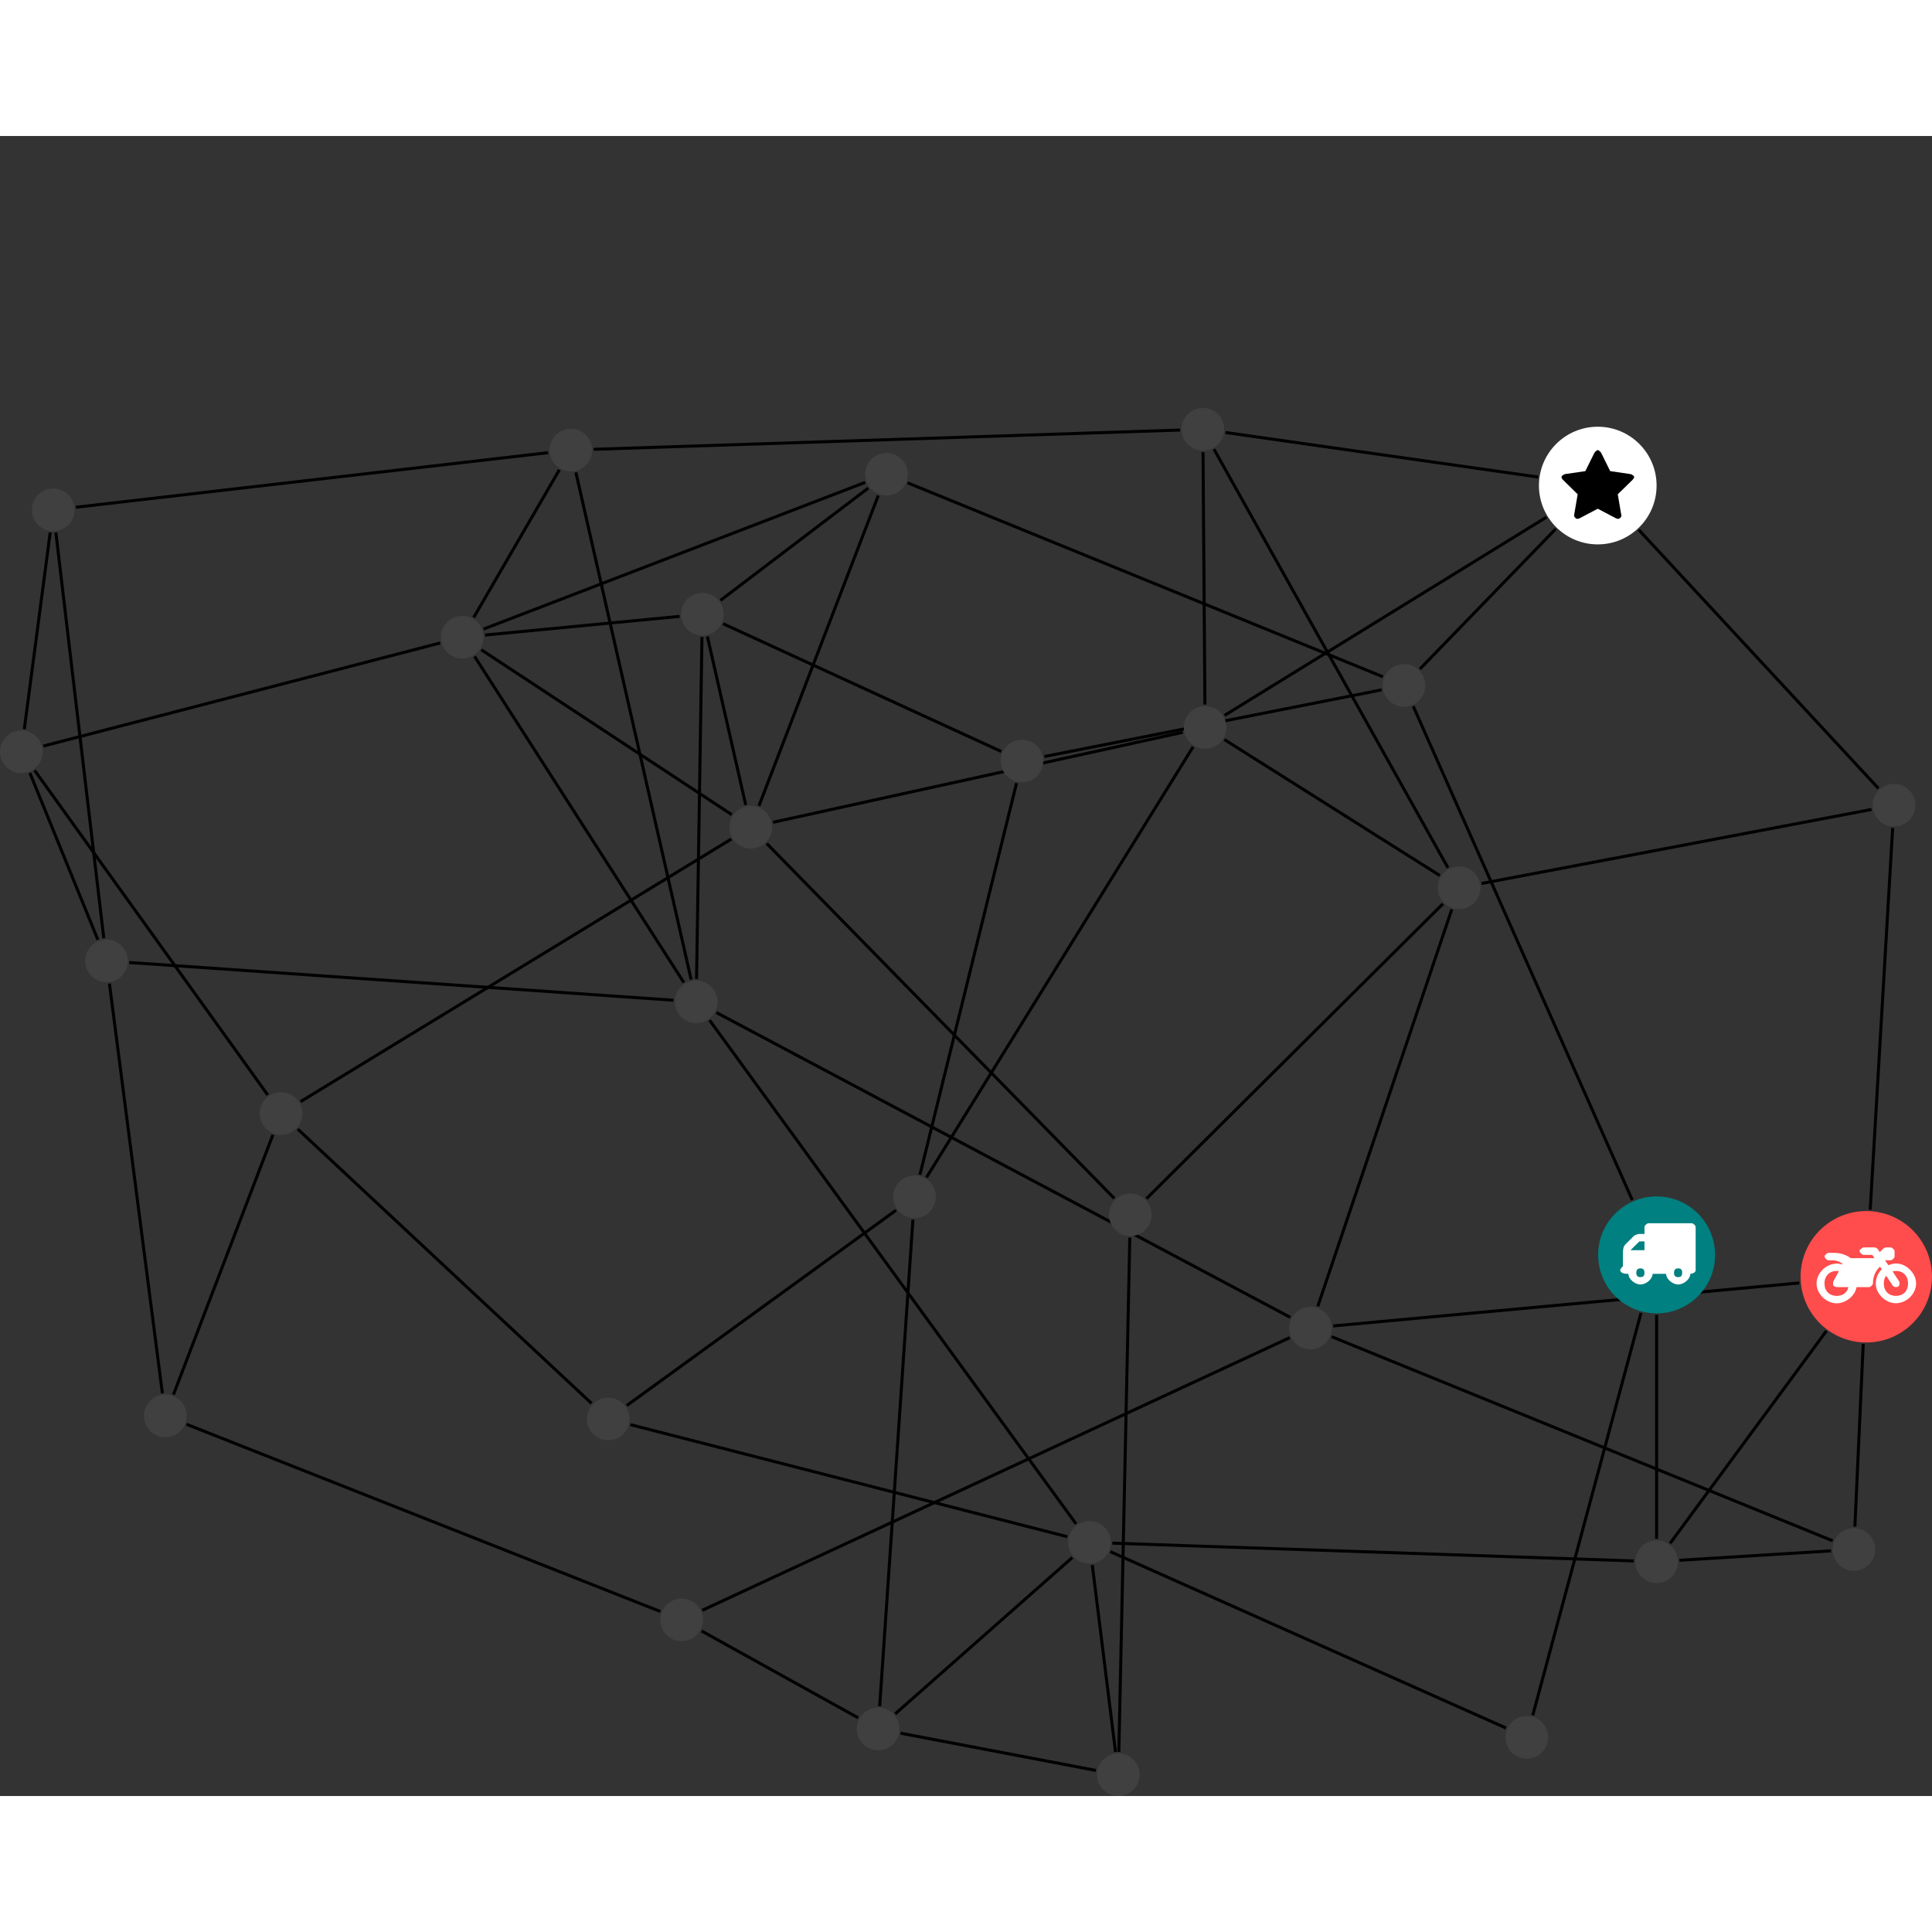 <?xml version="1.0" encoding="UTF-8"?>
<svg xmlns="http://www.w3.org/2000/svg" xmlns:xlink="http://www.w3.org/1999/xlink" width="255.340pt" height="255.340pt" viewBox="0.000 -35.945 255.340 219.395" version="1.1">
<rect x="0.000" y="-35.945" width="255.340" height="219.395" fill="#333333" stroke="none"/>
<defs>
<g>
<symbol overflow="visible" id="glyph0-0">
<path style="stroke:none;" d="M 1.422 -0.75 L 1.422 -7.922 L 3.562 -7.922 L 3.562 -0.891 L 1.422 -0.891 Z M 0.625 0 L 4.531 0 L 4.531 -8.812 L 0.438 -8.812 L 0.438 0 Z M 0.625 0 "/>
</symbol>
<symbol overflow="visible" id="glyph0-1">
<path style="stroke:none;" d="M 3.375 -0.844 C 3.375 -0.453 3.234 -0.266 2.844 -0.266 C 2.469 -0.266 2.297 -0.453 2.297 -0.844 C 2.297 -1.219 2.469 -1.422 2.844 -1.422 C 3.234 -1.422 3.375 -1.219 3.375 -0.844 Z M 1.594 -3.688 L 1.594 -3.859 C 1.594 -3.875 1.578 -3.875 1.594 -3.891 L 2.688 -4.969 C 2.703 -5 2.656 -4.984 2.688 -4.984 L 3.375 -4.984 L 3.375 -3.828 L 1.594 -3.828 Z M 8.359 -0.844 C 8.359 -0.453 8.219 -0.266 7.828 -0.266 C 7.453 -0.266 7.281 -0.453 7.281 -0.844 C 7.281 -1.219 7.453 -1.422 7.828 -1.422 C 8.219 -1.422 8.359 -1.219 8.359 -0.844 Z M 10.141 -6.891 C 10.141 -7.094 9.812 -7.391 9.609 -7.391 L 3.922 -7.391 C 3.719 -7.391 3.375 -7.094 3.375 -6.891 L 3.375 -5.969 L 2.672 -5.969 C 2.469 -5.969 2.078 -5.812 1.938 -5.672 L 0.844 -4.578 C 0.531 -4.266 0.531 -3.734 0.531 -3.328 L 0.531 -1.688 C 0.516 -1.688 0.172 -1.391 0.172 -1.203 C 0.172 -0.781 0.781 -0.703 1.062 -0.703 L 1.25 -0.703 C 1.25 -0.047 2.062 0.703 2.844 0.703 C 3.641 0.703 4.453 -0.047 4.453 -0.703 L 6.234 -0.703 C 6.234 -0.047 7.047 0.703 7.828 0.703 C 8.625 0.703 9.438 -0.047 9.438 -0.703 C 9.547 -0.703 10.141 -0.781 10.141 -1.203 Z M 10.141 -6.891 "/>
</symbol>
<symbol overflow="visible" id="glyph0-2">
<path style="stroke:none;" d="M 12.969 -2.906 C 12.844 -3.984 11.859 -5.016 10.781 -5.219 C 10.234 -5.328 9.703 -5.219 9.328 -5.031 L 8.875 -5.688 L 9.609 -5.688 C 9.812 -5.688 10.141 -5.984 10.141 -6.188 L 10.141 -6.891 C 10.141 -7.094 9.812 -7.391 9.609 -7.391 L 9.047 -7.391 C 8.969 -7.391 8.734 -7.312 8.656 -7.25 L 8.188 -6.766 L 7.891 -7.203 C 7.828 -7.281 7.594 -7.391 7.484 -7.391 L 6.078 -7.391 C 5.906 -7.391 5.547 -7.125 5.516 -6.953 C 5.484 -6.734 5.828 -6.406 6.047 -6.406 L 7.188 -6.406 L 7.484 -5.969 L 4.344 -5.969 C 4.141 -6.125 3.375 -6.672 2.141 -6.672 L 1.422 -6.672 C 1.219 -6.672 0.891 -6.375 0.891 -6.188 C 0.891 -5.984 1.219 -5.688 1.422 -5.688 L 1.781 -5.688 C 2.484 -5.688 2.906 -5.516 3.281 -5.188 L 3.25 -5.141 C 3.078 -5.188 2.797 -5.25 2.5 -5.25 C 1.109 -5.25 -0.172 -4 -0.172 -2.625 C -0.172 -1.25 1.109 0 2.5 0 C 3.75 0 4.953 -1.062 5.109 -2.141 L 6.766 -2.141 C 6.969 -2.141 7.281 -2.438 7.281 -2.625 C 7.281 -3.609 7.688 -4.391 8.219 -4.844 L 8.453 -4.5 C 7.969 -4.062 7.578 -3.203 7.672 -2.359 C 7.781 -1.172 8.969 -0.094 10.141 -0.016 C 11.703 0.094 13.156 -1.344 12.969 -2.906 Z M 2.5 -0.984 C 1.516 -0.984 0.875 -1.641 0.875 -2.625 C 0.875 -3.594 1.516 -4.281 2.5 -4.281 C 2.672 -4.281 2.844 -4.234 2.781 -4.25 L 2.047 -2.891 C 2 -2.781 2 -2.469 2.047 -2.359 C 2.125 -2.25 2.375 -2.141 2.5 -2.141 L 4.031 -2.141 C 3.891 -1.453 3.344 -0.984 2.5 -0.984 Z M 10.328 -0.984 C 9.344 -0.984 8.719 -1.641 8.719 -2.625 C 8.719 -3.109 8.859 -3.469 9.031 -3.641 L 9.906 -2.328 C 9.969 -2.219 10.203 -2.141 10.328 -2.141 C 10.391 -2.141 10.594 -2.188 10.641 -2.234 C 10.812 -2.344 10.844 -2.75 10.734 -2.922 L 9.875 -4.219 C 9.859 -4.219 10.094 -4.281 10.328 -4.281 C 11.297 -4.281 11.922 -3.594 11.922 -2.625 C 11.922 -1.641 11.297 -0.984 10.328 -0.984 Z M 10.328 -0.984 "/>
</symbol>
<symbol overflow="visible" id="glyph0-3">
<path style="stroke:none;" d="M 9.438 -5.078 C 9.438 -5.25 9.078 -5.453 8.938 -5.469 L 6.266 -5.859 L 5.078 -8.266 C 5.031 -8.375 4.75 -8.641 4.625 -8.641 C 4.5 -8.641 4.234 -8.375 4.172 -8.266 L 2.984 -5.859 L 0.312 -5.469 C 0.172 -5.453 -0.172 -5.25 -0.172 -5.078 C -0.172 -4.969 -0.062 -4.781 0.016 -4.719 L 1.969 -2.797 L 1.5 -0.062 C 1.5 -0.016 1.5 0.016 1.5 0.047 C 1.5 0.203 1.75 0.453 1.906 0.453 C 1.984 0.453 2.188 0.406 2.25 0.359 L 4.625 -0.891 L 7 0.359 C 7.062 0.406 7.266 0.453 7.344 0.453 C 7.5 0.453 7.75 0.203 7.75 0.047 C 7.75 0.016 7.75 -0.016 7.734 -0.062 L 7.266 -2.797 L 9.234 -4.719 C 9.297 -4.781 9.438 -4.969 9.438 -5.078 Z M 9.438 -5.078 "/>
</symbol>
</g>
<clipPath id="clip1">
  <path d="M 241 49 L 255.34 49 L 255.34 112 L 241 112 Z M 241 49 "/>
</clipPath>
<clipPath id="clip2">
  <path d="M 142 104 L 155 104 L 155 183.449 L 142 183.449 Z M 142 104 "/>
</clipPath>
<clipPath id="clip3">
  <path d="M 113 169 L 151 169 L 151 183.449 L 113 183.449 Z M 113 169 "/>
</clipPath>
<clipPath id="clip4">
  <path d="M 138 147 L 154 147 L 154 183.449 L 138 183.449 Z M 138 147 "/>
</clipPath>
<clipPath id="clip5">
  <path d="M 237 106 L 255.34 106 L 255.34 124 L 237 124 Z M 237 106 "/>
</clipPath>
<clipPath id="clip6">
  <path d="M 144 177 L 151 177 L 151 183.449 L 144 183.449 Z M 144 177 "/>
</clipPath>
</defs>
<g id="surface1">
<path style="fill:none;stroke-width:0.399;stroke-linecap:butt;stroke-linejoin:miter;stroke:rgb(0%,0%,0%);stroke-opacity:1;stroke-miterlimit:10;" d="M 0.001 -7.928 L 0.001 -37.53 " transform="matrix(1,0,0,-1,218.944,111.935)"/>
<path style="fill:none;stroke-width:0.399;stroke-linecap:butt;stroke-linejoin:miter;stroke:rgb(0%,0%,0%);stroke-opacity:1;stroke-miterlimit:10;" d="M -3.214 7.247 L -32.163 72.509 " transform="matrix(1,0,0,-1,218.944,111.935)"/>
<path style="fill:none;stroke-width:0.399;stroke-linecap:butt;stroke-linejoin:miter;stroke:rgb(0%,0%,0%);stroke-opacity:1;stroke-miterlimit:10;" d="M -2.061 -7.659 L -16.366 -60.846 " transform="matrix(1,0,0,-1,218.944,111.935)"/>
<path style="fill:none;stroke-width:0.399;stroke-linecap:butt;stroke-linejoin:miter;stroke:rgb(0%,0%,0%);stroke-opacity:1;stroke-miterlimit:10;" d="M 3.013 -40.362 L 23.056 -39.112 " transform="matrix(1,0,0,-1,218.944,111.935)"/>
<path style="fill:none;stroke-width:0.399;stroke-linecap:butt;stroke-linejoin:miter;stroke:rgb(0%,0%,0%);stroke-opacity:1;stroke-miterlimit:10;" d="M 1.786 -38.12 L 22.443 -10.045 " transform="matrix(1,0,0,-1,218.944,111.935)"/>
<path style="fill:none;stroke-width:0.399;stroke-linecap:butt;stroke-linejoin:miter;stroke:rgb(0%,0%,0%);stroke-opacity:1;stroke-miterlimit:10;" d="M -3.014 -40.448 L -71.936 -38.096 " transform="matrix(1,0,0,-1,218.944,111.935)"/>
<path style="fill:none;stroke-width:0.399;stroke-linecap:butt;stroke-linejoin:miter;stroke:rgb(0%,0%,0%);stroke-opacity:1;stroke-miterlimit:10;" d="M 26.204 -35.913 L 27.306 -11.764 " transform="matrix(1,0,0,-1,218.944,111.935)"/>
<path style="fill:none;stroke-width:0.399;stroke-linecap:butt;stroke-linejoin:miter;stroke:rgb(0%,0%,0%);stroke-opacity:1;stroke-miterlimit:10;" d="M 23.271 -37.788 L -42.956 -10.807 " transform="matrix(1,0,0,-1,218.944,111.935)"/>
<path style="fill:none;stroke-width:0.399;stroke-linecap:butt;stroke-linejoin:miter;stroke:rgb(0%,0%,0%);stroke-opacity:1;stroke-miterlimit:10;" d="M 18.861 -3.706 L -42.745 -9.389 " transform="matrix(1,0,0,-1,218.944,111.935)"/>
<g clip-path="url(#clip1)" clip-rule="nonzero">
<path style="fill:none;stroke-width:0.399;stroke-linecap:butt;stroke-linejoin:miter;stroke:rgb(0%,0%,0%);stroke-opacity:1;stroke-miterlimit:10;" d="M 28.232 5.982 L 31.197 56.423 " transform="matrix(1,0,0,-1,218.944,111.935)"/>
</g>
<path style="fill:none;stroke-width:0.399;stroke-linecap:butt;stroke-linejoin:miter;stroke:rgb(0%,0%,0%);stroke-opacity:1;stroke-miterlimit:10;" d="M -44.784 -6.807 L -27.069 45.665 " transform="matrix(1,0,0,-1,218.944,111.935)"/>
<path style="fill:none;stroke-width:0.399;stroke-linecap:butt;stroke-linejoin:miter;stroke:rgb(0%,0%,0%);stroke-opacity:1;stroke-miterlimit:10;" d="M -48.487 -10.936 L -126.124 -46.967 " transform="matrix(1,0,0,-1,218.944,111.935)"/>
<path style="fill:none;stroke-width:0.399;stroke-linecap:butt;stroke-linejoin:miter;stroke:rgb(0%,0%,0%);stroke-opacity:1;stroke-miterlimit:10;" d="M -48.417 -8.252 L -124.268 32.033 " transform="matrix(1,0,0,-1,218.944,111.935)"/>
<path style="fill:none;stroke-width:0.399;stroke-linecap:butt;stroke-linejoin:miter;stroke:rgb(0%,0%,0%);stroke-opacity:1;stroke-miterlimit:10;" d="M 28.408 58.873 L -23.139 49.087 " transform="matrix(1,0,0,-1,218.944,111.935)"/>
<path style="fill:none;stroke-width:0.399;stroke-linecap:butt;stroke-linejoin:miter;stroke:rgb(0%,0%,0%);stroke-opacity:1;stroke-miterlimit:10;" d="M 29.322 61.65 L -2.358 95.83 " transform="matrix(1,0,0,-1,218.944,111.935)"/>
<path style="fill:none;stroke-width:0.399;stroke-linecap:butt;stroke-linejoin:miter;stroke:rgb(0%,0%,0%);stroke-opacity:1;stroke-miterlimit:10;" d="M -27.577 51.162 L -58.499 106.486 " transform="matrix(1,0,0,-1,218.944,111.935)"/>
<path style="fill:none;stroke-width:0.399;stroke-linecap:butt;stroke-linejoin:miter;stroke:rgb(0%,0%,0%);stroke-opacity:1;stroke-miterlimit:10;" d="M -28.655 50.138 L -57.124 68.107 " transform="matrix(1,0,0,-1,218.944,111.935)"/>
<path style="fill:none;stroke-width:0.399;stroke-linecap:butt;stroke-linejoin:miter;stroke:rgb(0%,0%,0%);stroke-opacity:1;stroke-miterlimit:10;" d="M -28.245 46.4 L -67.421 7.435 " transform="matrix(1,0,0,-1,218.944,111.935)"/>
<path style="fill:none;stroke-width:0.399;stroke-linecap:butt;stroke-linejoin:miter;stroke:rgb(0%,0%,0%);stroke-opacity:1;stroke-miterlimit:10;" d="M -15.674 102.806 L -56.983 108.693 " transform="matrix(1,0,0,-1,218.944,111.935)"/>
<path style="fill:none;stroke-width:0.399;stroke-linecap:butt;stroke-linejoin:miter;stroke:rgb(0%,0%,0%);stroke-opacity:1;stroke-miterlimit:10;" d="M -14.569 97.498 L -57.104 71.302 " transform="matrix(1,0,0,-1,218.944,111.935)"/>
<path style="fill:none;stroke-width:0.399;stroke-linecap:butt;stroke-linejoin:miter;stroke:rgb(0%,0%,0%);stroke-opacity:1;stroke-miterlimit:10;" d="M -13.331 95.955 L -31.284 77.435 " transform="matrix(1,0,0,-1,218.944,111.935)"/>
<path style="fill:none;stroke-width:0.399;stroke-linecap:butt;stroke-linejoin:miter;stroke:rgb(0%,0%,0%);stroke-opacity:1;stroke-miterlimit:10;" d="M -59.948 106.099 L -59.698 72.736 " transform="matrix(1,0,0,-1,218.944,111.935)"/>
<path style="fill:none;stroke-width:0.399;stroke-linecap:butt;stroke-linejoin:miter;stroke:rgb(0%,0%,0%);stroke-opacity:1;stroke-miterlimit:10;" d="M -62.987 109.017 L -140.487 106.47 " transform="matrix(1,0,0,-1,218.944,111.935)"/>
<path style="fill:none;stroke-width:0.399;stroke-linecap:butt;stroke-linejoin:miter;stroke:rgb(0%,0%,0%);stroke-opacity:1;stroke-miterlimit:10;" d="M -61.26 67.154 L -96.495 10.24 " transform="matrix(1,0,0,-1,218.944,111.935)"/>
<path style="fill:none;stroke-width:0.399;stroke-linecap:butt;stroke-linejoin:miter;stroke:rgb(0%,0%,0%);stroke-opacity:1;stroke-miterlimit:10;" d="M -62.62 69.072 L -116.776 57.177 " transform="matrix(1,0,0,-1,218.944,111.935)"/>
<path style="fill:none;stroke-width:0.399;stroke-linecap:butt;stroke-linejoin:miter;stroke:rgb(0%,0%,0%);stroke-opacity:1;stroke-miterlimit:10;" d="M -100.526 5.9 L -136.116 -19.913 " transform="matrix(1,0,0,-1,218.944,111.935)"/>
<path style="fill:none;stroke-width:0.399;stroke-linecap:butt;stroke-linejoin:miter;stroke:rgb(0%,0%,0%);stroke-opacity:1;stroke-miterlimit:10;" d="M -97.358 10.603 L -84.596 62.349 " transform="matrix(1,0,0,-1,218.944,111.935)"/>
<path style="fill:none;stroke-width:0.399;stroke-linecap:butt;stroke-linejoin:miter;stroke:rgb(0%,0%,0%);stroke-opacity:1;stroke-miterlimit:10;" d="M -98.288 4.662 L -102.682 -59.639 " transform="matrix(1,0,0,-1,218.944,111.935)"/>
<path style="fill:none;stroke-width:0.399;stroke-linecap:butt;stroke-linejoin:miter;stroke:rgb(0%,0%,0%);stroke-opacity:1;stroke-miterlimit:10;" d="M -140.764 -19.624 L -179.592 16.626 " transform="matrix(1,0,0,-1,218.944,111.935)"/>
<path style="fill:none;stroke-width:0.399;stroke-linecap:butt;stroke-linejoin:miter;stroke:rgb(0%,0%,0%);stroke-opacity:1;stroke-miterlimit:10;" d="M -135.635 -22.432 L -77.878 -37.245 " transform="matrix(1,0,0,-1,218.944,111.935)"/>
<path style="fill:none;stroke-width:0.399;stroke-linecap:butt;stroke-linejoin:miter;stroke:rgb(0%,0%,0%);stroke-opacity:1;stroke-miterlimit:10;" d="M -80.917 65.865 L -36.346 74.681 " transform="matrix(1,0,0,-1,218.944,111.935)"/>
<path style="fill:none;stroke-width:0.399;stroke-linecap:butt;stroke-linejoin:miter;stroke:rgb(0%,0%,0%);stroke-opacity:1;stroke-miterlimit:10;" d="M -86.62 66.537 L -123.378 83.419 " transform="matrix(1,0,0,-1,218.944,111.935)"/>
<path style="fill:none;stroke-width:0.399;stroke-linecap:butt;stroke-linejoin:miter;stroke:rgb(0%,0%,0%);stroke-opacity:1;stroke-miterlimit:10;" d="M -36.178 76.408 L -98.991 102.04 " transform="matrix(1,0,0,-1,218.944,111.935)"/>
<path style="fill:none;stroke-width:0.399;stroke-linecap:butt;stroke-linejoin:miter;stroke:rgb(0%,0%,0%);stroke-opacity:1;stroke-miterlimit:10;" d="M -123.721 86.505 L -104.186 101.353 " transform="matrix(1,0,0,-1,218.944,111.935)"/>
<path style="fill:none;stroke-width:0.399;stroke-linecap:butt;stroke-linejoin:miter;stroke:rgb(0%,0%,0%);stroke-opacity:1;stroke-miterlimit:10;" d="M -125.452 81.736 L -120.389 59.47 " transform="matrix(1,0,0,-1,218.944,111.935)"/>
<path style="fill:none;stroke-width:0.399;stroke-linecap:butt;stroke-linejoin:miter;stroke:rgb(0%,0%,0%);stroke-opacity:1;stroke-miterlimit:10;" d="M -129.124 84.392 L -154.846 81.923 " transform="matrix(1,0,0,-1,218.944,111.935)"/>
<path style="fill:none;stroke-width:0.399;stroke-linecap:butt;stroke-linejoin:miter;stroke:rgb(0%,0%,0%);stroke-opacity:1;stroke-miterlimit:10;" d="M -126.171 81.662 L -126.885 36.466 " transform="matrix(1,0,0,-1,218.944,111.935)"/>
<path style="fill:none;stroke-width:0.399;stroke-linecap:butt;stroke-linejoin:miter;stroke:rgb(0%,0%,0%);stroke-opacity:1;stroke-miterlimit:10;" d="M -102.866 100.365 L -118.639 59.345 " transform="matrix(1,0,0,-1,218.944,111.935)"/>
<path style="fill:none;stroke-width:0.399;stroke-linecap:butt;stroke-linejoin:miter;stroke:rgb(0%,0%,0%);stroke-opacity:1;stroke-miterlimit:10;" d="M -104.6 102.099 L -155.034 82.716 " transform="matrix(1,0,0,-1,218.944,111.935)"/>
<path style="fill:none;stroke-width:0.399;stroke-linecap:butt;stroke-linejoin:miter;stroke:rgb(0%,0%,0%);stroke-opacity:1;stroke-miterlimit:10;" d="M -117.612 54.373 L -71.671 7.462 " transform="matrix(1,0,0,-1,218.944,111.935)"/>
<path style="fill:none;stroke-width:0.399;stroke-linecap:butt;stroke-linejoin:miter;stroke:rgb(0%,0%,0%);stroke-opacity:1;stroke-miterlimit:10;" d="M -122.299 54.958 L -179.221 20.259 " transform="matrix(1,0,0,-1,218.944,111.935)"/>
<path style="fill:none;stroke-width:0.399;stroke-linecap:butt;stroke-linejoin:miter;stroke:rgb(0%,0%,0%);stroke-opacity:1;stroke-miterlimit:10;" d="M -122.241 58.189 L -155.331 79.974 " transform="matrix(1,0,0,-1,218.944,111.935)"/>
<g clip-path="url(#clip2)" clip-rule="nonzero">
<path style="fill:none;stroke-width:0.399;stroke-linecap:butt;stroke-linejoin:miter;stroke:rgb(0%,0%,0%);stroke-opacity:1;stroke-miterlimit:10;" d="M -69.624 2.29 L -71.073 -65.682 " transform="matrix(1,0,0,-1,218.944,111.935)"/>
</g>
<g clip-path="url(#clip3)" clip-rule="nonzero">
<path style="fill:none;stroke-width:0.399;stroke-linecap:butt;stroke-linejoin:miter;stroke:rgb(0%,0%,0%);stroke-opacity:1;stroke-miterlimit:10;" d="M -74.104 -68.135 L -99.921 -63.213 " transform="matrix(1,0,0,-1,218.944,111.935)"/>
</g>
<g clip-path="url(#clip4)" clip-rule="nonzero">
<path style="fill:none;stroke-width:0.399;stroke-linecap:butt;stroke-linejoin:miter;stroke:rgb(0%,0%,0%);stroke-opacity:1;stroke-miterlimit:10;" d="M -71.51 -65.706 L -74.581 -40.987 " transform="matrix(1,0,0,-1,218.944,111.935)"/>
</g>
<path style="fill:none;stroke-width:0.399;stroke-linecap:butt;stroke-linejoin:miter;stroke:rgb(0%,0%,0%);stroke-opacity:1;stroke-miterlimit:10;" d="M -105.526 -61.182 L -126.221 -49.702 " transform="matrix(1,0,0,-1,218.944,111.935)"/>
<path style="fill:none;stroke-width:0.399;stroke-linecap:butt;stroke-linejoin:miter;stroke:rgb(0%,0%,0%);stroke-opacity:1;stroke-miterlimit:10;" d="M -100.624 -60.651 L -77.217 -39.991 " transform="matrix(1,0,0,-1,218.944,111.935)"/>
<path style="fill:none;stroke-width:0.399;stroke-linecap:butt;stroke-linejoin:miter;stroke:rgb(0%,0%,0%);stroke-opacity:1;stroke-miterlimit:10;" d="M -131.667 -47.131 L -194.292 -22.385 " transform="matrix(1,0,0,-1,218.944,111.935)"/>
<path style="fill:none;stroke-width:0.399;stroke-linecap:butt;stroke-linejoin:miter;stroke:rgb(0%,0%,0%);stroke-opacity:1;stroke-miterlimit:10;" d="M -197.483 -18.284 L -204.483 35.861 " transform="matrix(1,0,0,-1,218.944,111.935)"/>
<path style="fill:none;stroke-width:0.399;stroke-linecap:butt;stroke-linejoin:miter;stroke:rgb(0%,0%,0%);stroke-opacity:1;stroke-miterlimit:10;" d="M -196.018 -18.46 L -182.878 15.869 " transform="matrix(1,0,0,-1,218.944,111.935)"/>
<path style="fill:none;stroke-width:0.399;stroke-linecap:butt;stroke-linejoin:miter;stroke:rgb(0%,0%,0%);stroke-opacity:1;stroke-miterlimit:10;" d="M -205.225 41.849 L -211.561 95.474 " transform="matrix(1,0,0,-1,218.944,111.935)"/>
<path style="fill:none;stroke-width:0.399;stroke-linecap:butt;stroke-linejoin:miter;stroke:rgb(0%,0%,0%);stroke-opacity:1;stroke-miterlimit:10;" d="M -206.01 41.65 L -214.991 63.697 " transform="matrix(1,0,0,-1,218.944,111.935)"/>
<path style="fill:none;stroke-width:0.399;stroke-linecap:butt;stroke-linejoin:miter;stroke:rgb(0%,0%,0%);stroke-opacity:1;stroke-miterlimit:10;" d="M -201.862 38.646 L -129.944 33.658 " transform="matrix(1,0,0,-1,218.944,111.935)"/>
<path style="fill:none;stroke-width:0.399;stroke-linecap:butt;stroke-linejoin:miter;stroke:rgb(0%,0%,0%);stroke-opacity:1;stroke-miterlimit:10;" d="M -183.557 21.138 L -214.37 64.04 " transform="matrix(1,0,0,-1,218.944,111.935)"/>
<path style="fill:none;stroke-width:0.399;stroke-linecap:butt;stroke-linejoin:miter;stroke:rgb(0%,0%,0%);stroke-opacity:1;stroke-miterlimit:10;" d="M -212.307 95.478 L -215.733 69.486 " transform="matrix(1,0,0,-1,218.944,111.935)"/>
<path style="fill:none;stroke-width:0.399;stroke-linecap:butt;stroke-linejoin:miter;stroke:rgb(0%,0%,0%);stroke-opacity:1;stroke-miterlimit:10;" d="M -208.917 98.814 L -146.503 106.025 " transform="matrix(1,0,0,-1,218.944,111.935)"/>
<path style="fill:none;stroke-width:0.399;stroke-linecap:butt;stroke-linejoin:miter;stroke:rgb(0%,0%,0%);stroke-opacity:1;stroke-miterlimit:10;" d="M -213.21 67.251 L -160.772 80.876 " transform="matrix(1,0,0,-1,218.944,111.935)"/>
<path style="fill:none;stroke-width:0.399;stroke-linecap:butt;stroke-linejoin:miter;stroke:rgb(0%,0%,0%);stroke-opacity:1;stroke-miterlimit:10;" d="M -145.018 103.759 L -156.335 84.248 " transform="matrix(1,0,0,-1,218.944,111.935)"/>
<path style="fill:none;stroke-width:0.399;stroke-linecap:butt;stroke-linejoin:miter;stroke:rgb(0%,0%,0%);stroke-opacity:1;stroke-miterlimit:10;" d="M -142.835 103.427 L -127.6 36.392 " transform="matrix(1,0,0,-1,218.944,111.935)"/>
<path style="fill:none;stroke-width:0.399;stroke-linecap:butt;stroke-linejoin:miter;stroke:rgb(0%,0%,0%);stroke-opacity:1;stroke-miterlimit:10;" d="M -156.221 79.095 L -128.561 35.99 " transform="matrix(1,0,0,-1,218.944,111.935)"/>
<path style="fill:none;stroke-width:0.399;stroke-linecap:butt;stroke-linejoin:miter;stroke:rgb(0%,0%,0%);stroke-opacity:1;stroke-miterlimit:10;" d="M -125.155 31.009 L -76.729 -35.553 " transform="matrix(1,0,0,-1,218.944,111.935)"/>
<path style="fill:none;stroke-width:0.399;stroke-linecap:butt;stroke-linejoin:miter;stroke:rgb(0%,0%,0%);stroke-opacity:1;stroke-miterlimit:10;" d="M -19.909 -62.53 L -72.198 -39.221 " transform="matrix(1,0,0,-1,218.944,111.935)"/>
<path style=" stroke:none;fill-rule:nonzero;fill:rgb(0%,50%,50%);fill-opacity:1;" d="M 226.672 111.934 C 226.672 107.668 223.211 104.207 218.945 104.207 C 214.676 104.207 211.215 107.668 211.215 111.934 C 211.215 116.203 214.676 119.664 218.945 119.664 C 223.211 119.664 226.672 116.203 226.672 111.934 Z M 226.672 111.934 "/>
<g style="fill:rgb(100%,100%,100%);fill-opacity:1;">
  <use xlink:href="#glyph0-1" x="213.963" y="115.138"/>
</g>
<path style=" stroke:none;fill-rule:nonzero;fill:rgb(25%,25%,25%);fill-opacity:1;" d="M 221.762 152.484 C 221.762 150.926 220.5 149.664 218.945 149.664 C 217.387 149.664 216.125 150.926 216.125 152.484 C 216.125 154.039 217.387 155.301 218.945 155.301 C 220.5 155.301 221.762 154.039 221.762 152.484 Z M 221.762 152.484 "/>
<path style=" stroke:none;fill-rule:nonzero;fill:rgb(25%,25%,25%);fill-opacity:1;" d="M 247.828 150.859 C 247.828 149.305 246.566 148.043 245.012 148.043 C 243.453 148.043 242.191 149.305 242.191 150.859 C 242.191 152.418 243.453 153.68 245.012 153.68 C 246.566 153.68 247.828 152.418 247.828 150.859 Z M 247.828 150.859 "/>
<g clip-path="url(#clip5)" clip-rule="nonzero">
<path style=" stroke:none;fill-rule:nonzero;fill:rgb(100%,29.999%,29.999%);fill-opacity:1;" d="M 255.34 114.824 C 255.34 110.023 251.453 106.137 246.652 106.137 C 241.855 106.137 237.969 110.023 237.969 114.824 C 237.969 119.621 241.855 123.512 246.652 123.512 C 251.453 123.512 255.34 119.621 255.34 114.824 Z M 255.34 114.824 "/>
</g>
<g style="fill:rgb(100%,100%,100%);fill-opacity:1;">
  <use xlink:href="#glyph0-2" x="240.253" y="118.334"/>
</g>
<path style=" stroke:none;fill-rule:nonzero;fill:rgb(25%,25%,25%);fill-opacity:1;" d="M 176.012 121.602 C 176.012 120.047 174.75 118.785 173.195 118.785 C 171.637 118.785 170.375 120.047 170.375 121.602 C 170.375 123.16 171.637 124.422 173.195 124.422 C 174.75 124.422 176.012 123.16 176.012 121.602 Z M 176.012 121.602 "/>
<path style=" stroke:none;fill-rule:nonzero;fill:rgb(25%,25%,25%);fill-opacity:1;" d="M 253.137 52.496 C 253.137 50.941 251.875 49.68 250.316 49.68 C 248.762 49.68 247.5 50.941 247.5 52.496 C 247.5 54.055 248.762 55.316 250.316 55.316 C 251.875 55.316 253.137 54.055 253.137 52.496 Z M 253.137 52.496 "/>
<path style=" stroke:none;fill-rule:nonzero;fill:rgb(25%,25%,25%);fill-opacity:1;" d="M 195.66 63.41 C 195.66 61.852 194.398 60.59 192.84 60.59 C 191.285 60.59 190.023 61.852 190.023 63.41 C 190.023 64.965 191.285 66.227 192.84 66.227 C 194.398 66.227 195.66 64.965 195.66 63.41 Z M 195.66 63.41 "/>
<path style=" stroke:none;fill-rule:nonzero;fill:rgb(100%,100%,100%);fill-opacity:1;" d="M 218.941 10.258 C 218.941 5.961 215.461 2.48 211.164 2.48 C 206.871 2.48 203.391 5.961 203.391 10.258 C 203.391 14.551 206.871 18.031 211.164 18.031 C 215.461 18.031 218.941 14.551 218.941 10.258 Z M 218.941 10.258 "/>
<g style="fill:rgb(0%,0%,0%);fill-opacity:1;">
  <use xlink:href="#glyph0-3" x="206.542" y="14.207"/>
</g>
<path style=" stroke:none;fill-rule:nonzero;fill:rgb(25%,25%,25%);fill-opacity:1;" d="M 161.793 2.816 C 161.793 1.262 160.531 0 158.973 0 C 157.418 0 156.156 1.262 156.156 2.816 C 156.156 4.375 157.418 5.637 158.973 5.637 C 160.531 5.637 161.793 4.375 161.793 2.816 Z M 161.793 2.816 "/>
<path style=" stroke:none;fill-rule:nonzero;fill:rgb(25%,25%,25%);fill-opacity:1;" d="M 162.09 42.215 C 162.09 40.66 160.828 39.398 159.27 39.398 C 157.715 39.398 156.453 40.66 156.453 42.215 C 156.453 43.773 157.715 45.035 159.27 45.035 C 160.828 45.035 162.09 43.773 162.09 42.215 Z M 162.09 42.215 "/>
<path style=" stroke:none;fill-rule:nonzero;fill:rgb(25%,25%,25%);fill-opacity:1;" d="M 123.68 104.262 C 123.68 102.707 122.418 101.445 120.863 101.445 C 119.305 101.445 118.047 102.707 118.047 104.262 C 118.047 105.82 119.305 107.078 120.863 107.078 C 122.418 107.078 123.68 105.82 123.68 104.262 Z M 123.68 104.262 "/>
<path style=" stroke:none;fill-rule:nonzero;fill:rgb(25%,25%,25%);fill-opacity:1;" d="M 83.203 133.617 C 83.203 132.062 81.945 130.801 80.387 130.801 C 78.832 130.801 77.57 132.062 77.57 133.617 C 77.57 135.176 78.832 136.438 80.387 136.438 C 81.945 136.438 83.203 135.176 83.203 133.617 Z M 83.203 133.617 "/>
<path style=" stroke:none;fill-rule:nonzero;fill:rgb(25%,25%,25%);fill-opacity:1;" d="M 137.887 46.656 C 137.887 45.102 136.625 43.84 135.07 43.84 C 133.512 43.84 132.25 45.102 132.25 46.656 C 132.25 48.215 133.512 49.477 135.07 49.477 C 136.625 49.477 137.887 48.215 137.887 46.656 Z M 137.887 46.656 "/>
<path style=" stroke:none;fill-rule:nonzero;fill:rgb(25%,25%,25%);fill-opacity:1;" d="M 188.375 36.668 C 188.375 35.109 187.113 33.848 185.559 33.848 C 184 33.848 182.738 35.109 182.738 36.668 C 182.738 38.223 184 39.484 185.559 39.484 C 187.113 39.484 188.375 38.223 188.375 36.668 Z M 188.375 36.668 "/>
<path style=" stroke:none;fill-rule:nonzero;fill:rgb(25%,25%,25%);fill-opacity:1;" d="M 95.641 27.258 C 95.641 25.699 94.379 24.438 92.824 24.438 C 91.27 24.438 90.008 25.699 90.008 27.258 C 90.008 28.812 91.27 30.074 92.824 30.074 C 94.379 30.074 95.641 28.812 95.641 27.258 Z M 95.641 27.258 "/>
<path style=" stroke:none;fill-rule:nonzero;fill:rgb(25%,25%,25%);fill-opacity:1;" d="M 119.98 8.758 C 119.98 7.199 118.719 5.938 117.16 5.938 C 115.605 5.938 114.344 7.199 114.344 8.758 C 114.344 10.312 115.605 11.574 117.16 11.574 C 118.719 11.574 119.98 10.312 119.98 8.758 Z M 119.98 8.758 "/>
<path style=" stroke:none;fill-rule:nonzero;fill:rgb(25%,25%,25%);fill-opacity:1;" d="M 102.043 55.406 C 102.043 53.852 100.781 52.59 99.223 52.59 C 97.668 52.59 96.406 53.852 96.406 55.406 C 96.406 56.965 97.668 58.227 99.223 58.227 C 100.781 58.227 102.043 56.965 102.043 55.406 Z M 102.043 55.406 "/>
<path style=" stroke:none;fill-rule:nonzero;fill:rgb(25%,25%,25%);fill-opacity:1;" d="M 152.203 106.629 C 152.203 105.074 150.945 103.812 149.387 103.812 C 147.832 103.812 146.57 105.074 146.57 106.629 C 146.57 108.184 147.832 109.445 149.387 109.445 C 150.945 109.445 152.203 108.184 152.203 106.629 Z M 152.203 106.629 "/>
<g clip-path="url(#clip6)" clip-rule="nonzero">
<path style=" stroke:none;fill-rule:nonzero;fill:rgb(25%,25%,25%);fill-opacity:1;" d="M 150.625 180.633 C 150.625 179.078 149.363 177.816 147.809 177.816 C 146.25 177.816 144.988 179.078 144.988 180.633 C 144.988 182.188 146.25 183.449 147.809 183.449 C 149.363 183.449 150.625 182.188 150.625 180.633 Z M 150.625 180.633 "/>
</g>
<path style=" stroke:none;fill-rule:nonzero;fill:rgb(25%,25%,25%);fill-opacity:1;" d="M 118.879 174.582 C 118.879 173.027 117.617 171.766 116.059 171.766 C 114.504 171.766 113.242 173.027 113.242 174.582 C 113.242 176.137 114.504 177.398 116.059 177.398 C 117.617 177.398 118.879 176.137 118.879 174.582 Z M 118.879 174.582 "/>
<path style=" stroke:none;fill-rule:nonzero;fill:rgb(25%,25%,25%);fill-opacity:1;" d="M 92.902 160.172 C 92.902 158.617 91.641 157.355 90.086 157.355 C 88.531 157.355 87.27 158.617 87.27 160.172 C 87.27 161.73 88.531 162.992 90.086 162.992 C 91.641 162.992 92.902 161.73 92.902 160.172 Z M 92.902 160.172 "/>
<path style=" stroke:none;fill-rule:nonzero;fill:rgb(25%,25%,25%);fill-opacity:1;" d="M 24.668 133.211 C 24.668 131.656 23.406 130.395 21.848 130.395 C 20.293 130.395 19.031 131.656 19.031 133.211 C 19.031 134.77 20.293 136.031 21.848 136.031 C 23.406 136.031 24.668 134.77 24.668 133.211 Z M 24.668 133.211 "/>
<path style=" stroke:none;fill-rule:nonzero;fill:rgb(25%,25%,25%);fill-opacity:1;" d="M 16.895 73.082 C 16.895 71.527 15.633 70.266 14.074 70.266 C 12.52 70.266 11.258 71.527 11.258 73.082 C 11.258 74.637 12.52 75.898 14.074 75.898 C 15.633 75.898 16.895 74.637 16.895 73.082 Z M 16.895 73.082 "/>
<path style=" stroke:none;fill-rule:nonzero;fill:rgb(25%,25%,25%);fill-opacity:1;" d="M 39.965 93.246 C 39.965 91.691 38.703 90.43 37.148 90.43 C 35.59 90.43 34.328 91.691 34.328 93.246 C 34.328 94.805 35.59 96.066 37.148 96.066 C 38.703 96.066 39.965 94.805 39.965 93.246 Z M 39.965 93.246 "/>
<path style=" stroke:none;fill-rule:nonzero;fill:rgb(25%,25%,25%);fill-opacity:1;" d="M 9.852 13.469 C 9.852 11.91 8.59 10.648 7.031 10.648 C 5.477 10.648 4.215 11.91 4.215 13.469 C 4.215 15.023 5.477 16.285 7.031 16.285 C 8.59 16.285 9.852 15.023 9.852 13.469 Z M 9.852 13.469 "/>
<path style=" stroke:none;fill-rule:nonzero;fill:rgb(25%,25%,25%);fill-opacity:1;" d="M 5.637 45.441 C 5.637 43.887 4.375 42.625 2.816 42.625 C 1.262 42.625 0 43.887 0 45.441 C 0 47 1.262 48.262 2.816 48.262 C 4.375 48.262 5.637 47 5.637 45.441 Z M 5.637 45.441 "/>
<path style=" stroke:none;fill-rule:nonzero;fill:rgb(25%,25%,25%);fill-opacity:1;" d="M 78.262 5.566 C 78.262 4.012 77 2.75 75.441 2.75 C 73.887 2.75 72.625 4.012 72.625 5.566 C 72.625 7.125 73.887 8.387 75.441 8.387 C 77 8.387 78.262 7.125 78.262 5.566 Z M 78.262 5.566 "/>
<path style=" stroke:none;fill-rule:nonzero;fill:rgb(25%,25%,25%);fill-opacity:1;" d="M 63.914 30.301 C 63.914 28.742 62.652 27.48 61.098 27.48 C 59.539 27.48 58.277 28.742 58.277 30.301 C 58.277 31.855 59.539 33.117 61.098 33.117 C 62.652 33.117 63.914 31.855 63.914 30.301 Z M 63.914 30.301 "/>
<path style=" stroke:none;fill-rule:nonzero;fill:rgb(25%,25%,25%);fill-opacity:1;" d="M 94.832 78.484 C 94.832 76.93 93.57 75.668 92.016 75.668 C 90.457 75.668 89.195 76.93 89.195 78.484 C 89.195 80.043 90.457 81.305 92.016 81.305 C 93.57 81.305 94.832 80.043 94.832 78.484 Z M 94.832 78.484 "/>
<path style=" stroke:none;fill-rule:nonzero;fill:rgb(25%,25%,25%);fill-opacity:1;" d="M 204.609 175.691 C 204.609 174.137 203.348 172.875 201.793 172.875 C 200.238 172.875 198.977 174.137 198.977 175.691 C 198.977 177.25 200.238 178.512 201.793 178.512 C 203.348 178.512 204.609 177.25 204.609 175.691 Z M 204.609 175.691 "/>
<path style=" stroke:none;fill-rule:nonzero;fill:rgb(25%,25%,25%);fill-opacity:1;" d="M 146.809 149.93 C 146.809 148.371 145.547 147.109 143.992 147.109 C 142.434 147.109 141.172 148.371 141.172 149.93 C 141.172 151.484 142.434 152.746 143.992 152.746 C 145.547 152.746 146.809 151.484 146.809 149.93 Z M 146.809 149.93 "/>
</g>
</svg>
